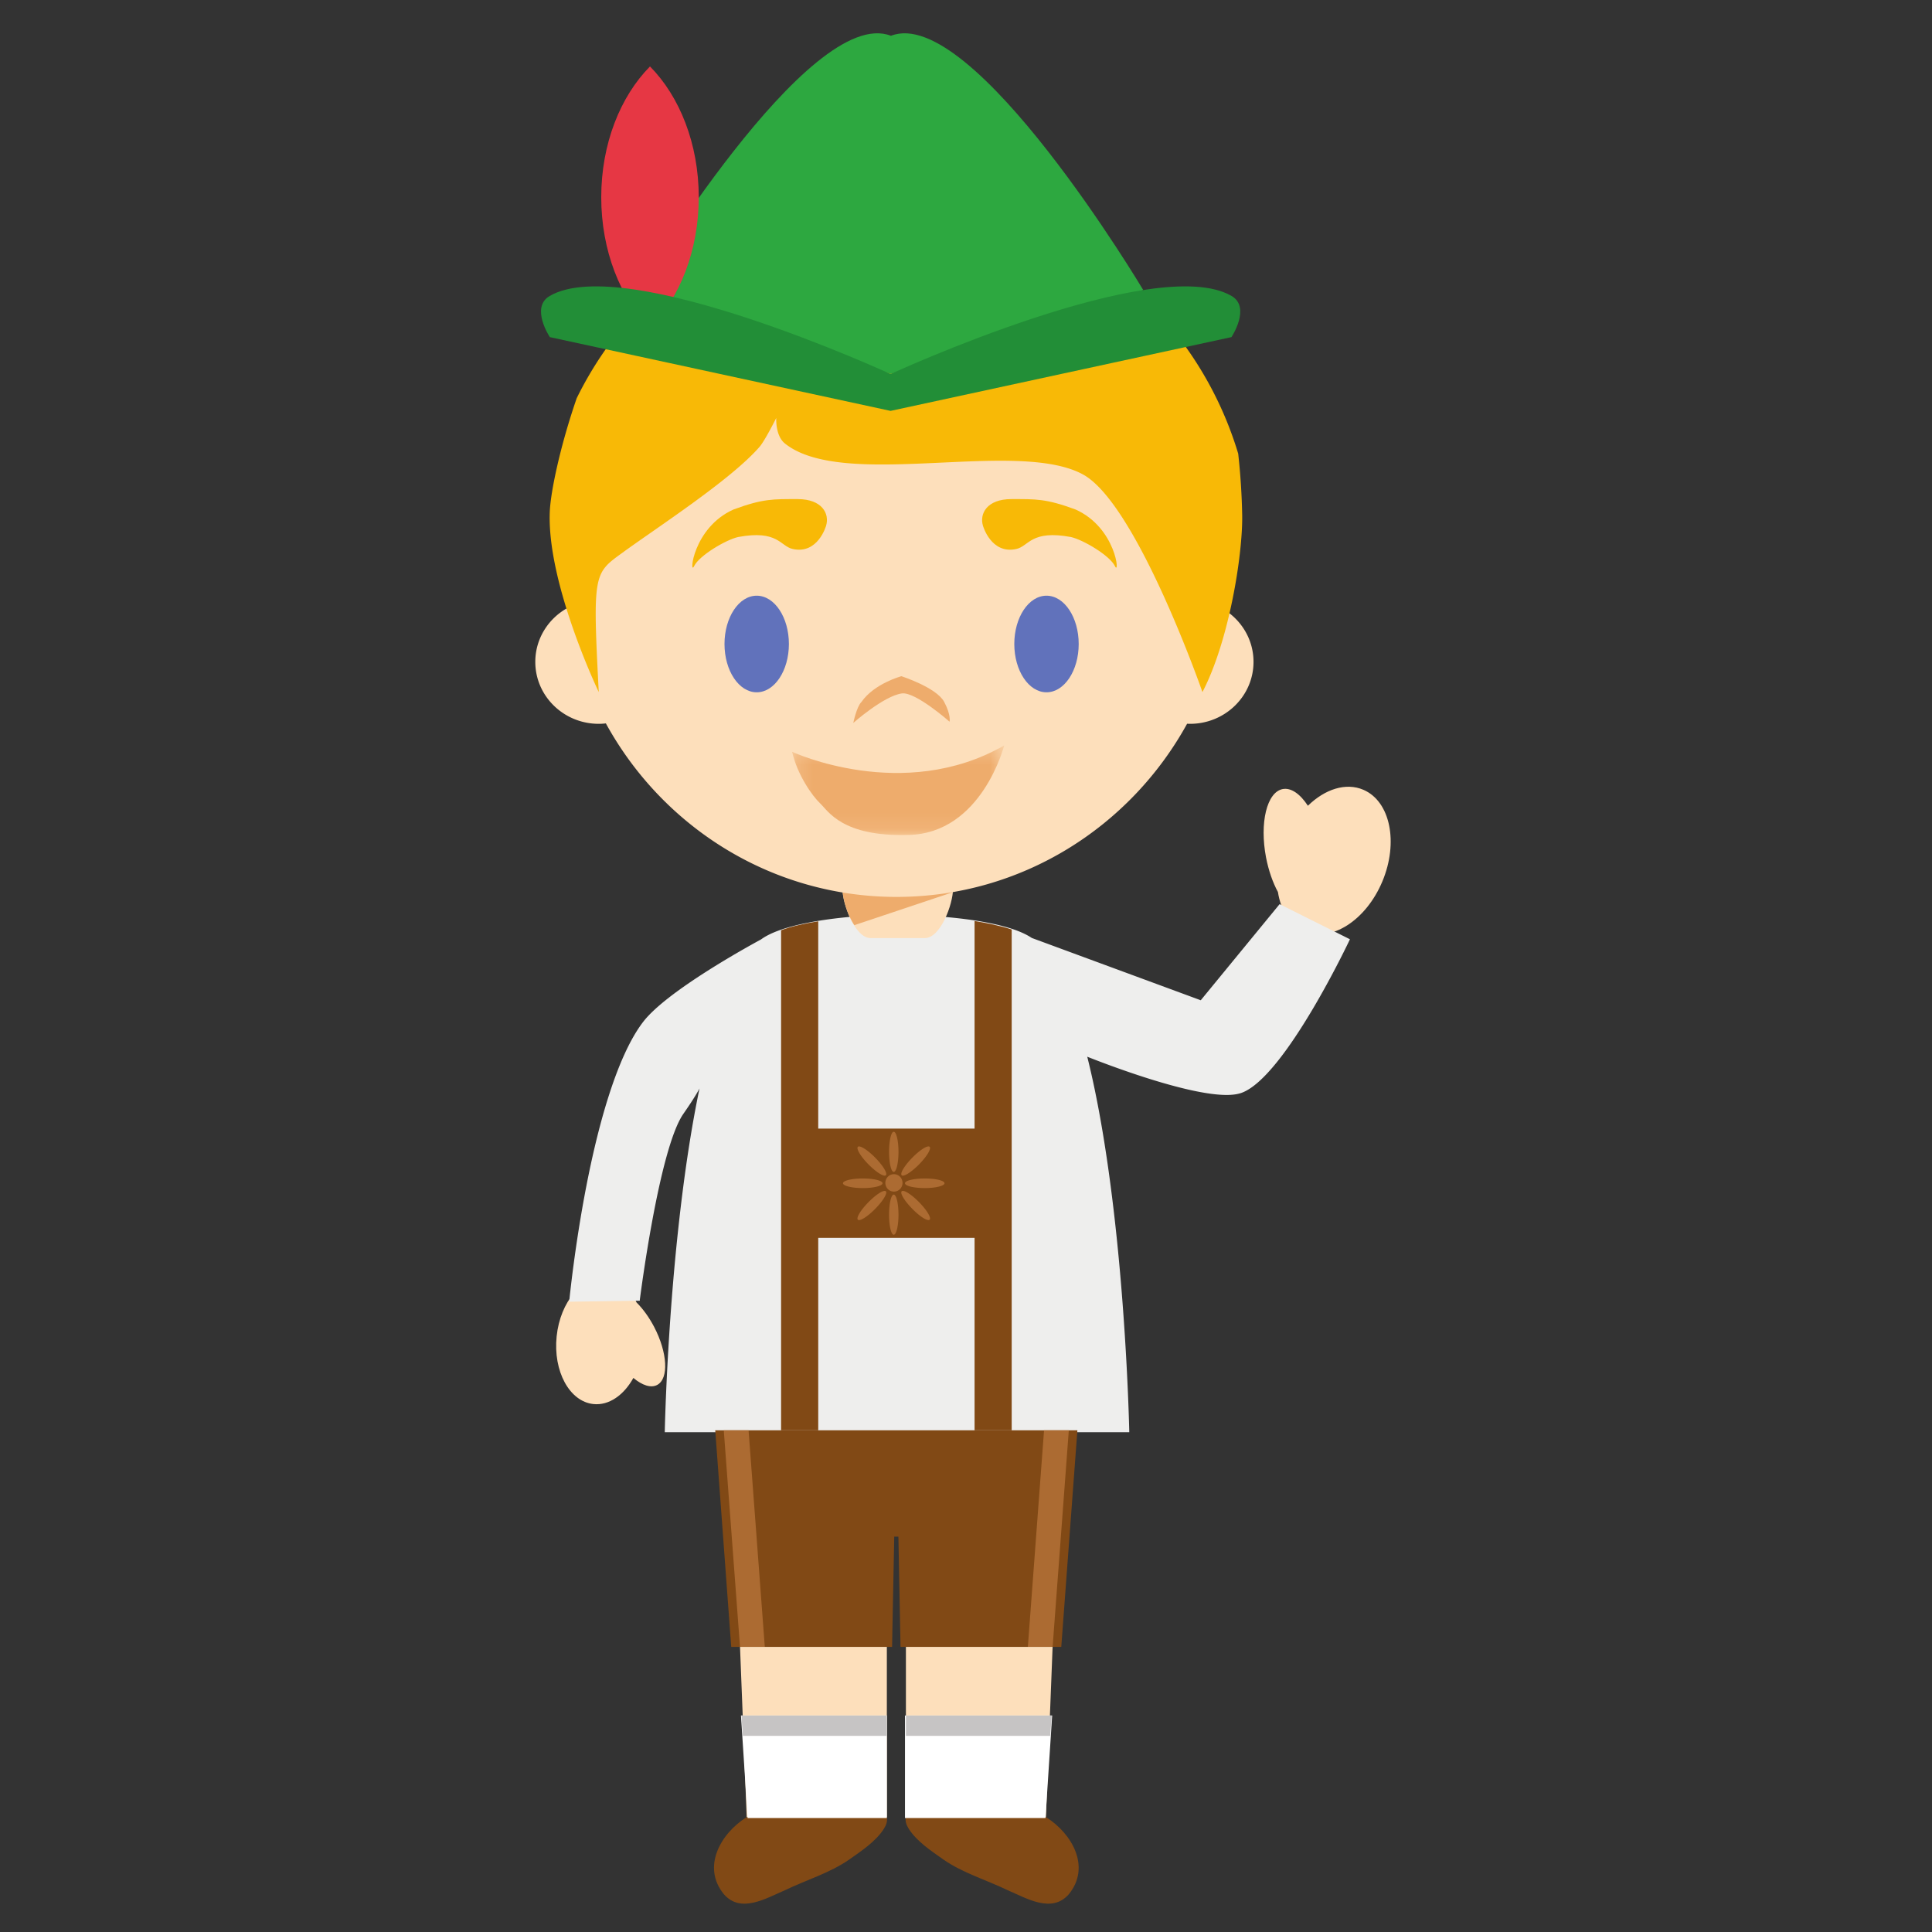 <svg width="120" height="120" viewBox="0 0 120 120" xmlns="http://www.w3.org/2000/svg" xmlns:xlink="http://www.w3.org/1999/xlink"><rect x="0" y="0" width="120" height="120" fill="#333333" stroke="none"/><defs><path id="a" d="M.2.3h13.173v5.567H.2z"/></defs><g fill="none" fill-rule="evenodd"><path d="M34.574 83.003c.224-2.163 1.61-3.787 3.095-3.627.799.085 1.46.668 1.87 1.525.39.387.77.905 1.09 1.514.835 1.6.921 3.213.193 3.604-.39.212-.932.026-1.482-.433-.59 1.069-1.518 1.726-2.485 1.622-1.486-.158-2.505-2.041-2.281-4.205m45.092-33.992c.525-.102 1.092.304 1.57 1.036 1.055-1.031 2.356-1.46 3.446-.992 1.667.715 2.195 3.263 1.18 5.69-1.014 2.426-3.185 3.813-4.85 3.099-.896-.385-1.46-1.298-1.637-2.437-.319-.59-.58-1.328-.739-2.148-.411-2.152.05-4.053 1.03-4.248" fill="#FDDFBB"/><path d="M79.479 56.158l-4.898 5.97-10.496-3.87c-1.794-1.215-6.498-1.379-6.715-1.388l-1.59.075h-.13l-1.593-.083c-.218.008-5.057.22-6.789 1.488-.909.494-5.852 3.22-7.312 5.11-1.715 2.225-2.876 6.797-3.543 10.243-.724 3.73-1.047 7.027-1.051 7.062l-.003.086h.03l4.35-.062.001-.052c.013-.092 1.187-9.374 2.706-11.555.471-.678.788-1.176 1.001-1.571-.493 2.355-.915 5.102-1.262 8.196-.765 6.792-.892 13.017-.894 13.08v.07H70.14v-.07c-.002-.063-.13-6.277-.894-13.069-.448-3.988-1.023-7.414-1.708-10.154a.068.068 0 0 1-.007-.029c1.3.516 6.171 2.375 8.657 2.375.38 0 .7-.048.937-.135 2.683-.986 6.67-9.423 6.709-9.508l.013-.028-4.368-2.181z" fill="#EEEEED"/><path d="M76.107 37.908a21.36 21.36 0 0 0 .23-3.15c0-11.571-9.246-20.952-20.649-20.952-11.406 0-20.65 9.38-20.65 20.951 0 1.02.07 2.024.208 3.005-1.193.66-1.998 1.914-1.998 3.348 0 2.126 1.766 3.848 3.943 3.848.149 0 .295-.01.44-.027 3.525 6.43 10.29 10.778 18.057 10.778 7.756 0 14.515-4.34 18.045-10.756.06.002.121.005.181.005 2.178 0 3.944-1.722 3.944-3.848 0-1.336-.696-2.511-1.751-3.202" fill="#FDDFBB"/><path d="M49.229 34.096c-.772-.174-.908-1.201-3.386-.74-.779.18-2.417 1.156-2.732 1.808-.316.652-.088-2.392 2.457-3.522 1.835-.675 2.457-.642 3.977-.642s1.987.907 1.766 1.65c0 0-.503 1.803-2.082 1.446zm13.905 0c.772-.174.908-1.201 3.386-.74.779.18 2.417 1.156 2.732 1.808.316.652.087-2.392-2.457-3.522-1.835-.675-2.457-.642-3.977-.642s-1.987.907-1.766 1.65c0 0 .503 1.803 2.082 1.446z" fill="#F8B906"/><path d="M49 40c0 1.657-.895 3-2 3s-2-1.343-2-3 .895-3 2-3 2 1.343 2 3m18 0c0 1.657-.895 3-2 3s-2-1.343-2-3 .895-3 2-3 2 1.343 2 3" fill="#6172BB"/><path d="M56.02 43.07c.839-.115 2.96 1.756 2.96 1.756s.103-.414-.34-1.238C58.163 42.703 55.99 42 55.99 42s-1.687.448-2.487 1.604c-.296.29-.503 1.299-.503 1.299s1.895-1.681 3.02-1.834z" fill="#EEAC6C"/><g transform="translate(49 46)"><mask id="b" fill="#fff"><use xlink:href="#a"/></mask><path d="M.2.696S7.097 3.904 13.372.299c0 0-1.39 5.47-5.95 5.561-4.115.122-4.984-1.492-5.477-1.956C1.453 3.441.525 2.132.2.696" fill="#EEAC6C" mask="url(#b)"/></g><path d="M77.155 32.027a41.658 41.658 0 0 0-.248-3.85c-2.772-9.22-11.224-15.926-21.22-15.926-8.704 0-16.233 5.083-19.867 12.482-1.006 2.91-1.62 5.773-1.673 7.065-.177 4.477 3.043 11.188 3.043 11.188-.386-7.375-.306-7.362 1.447-8.638 2.178-1.589 6.77-4.55 8.54-6.595.338-.391 1.038-1.792 1.038-1.792s-.068 1.101.539 1.586c3.655 2.926 14.435-.327 18.525 1.93 3.345 1.846 7.407 13.509 7.407 13.509 1.652-3.173 2.5-8.498 2.469-10.959" fill="#F8B906"/><path d="M54.074 58.266h3.373c.967 0 1.747-2.102 1.747-3.061h-6.867c0 .96.782 3.061 1.747 3.061" fill="#FDDFBB"/><path d="M53.065 57.464l6.106-2.043.01-.009a20.905 20.905 0 0 1-3.493.297c-1.142 0-2.257-.094-3.345-.273.063.6.332 1.431.722 2.028" fill="#EEAC6C"/><path fill="#814915" d="M58.573 88.838H44.425l.993 13.452h9.99l.135-6.847h.258l.132 6.847h9.985l1.001-13.452z"/><path fill="#AC6B32" d="M47.503 102.29h-1.54l-1.008-13.452h1.54zm16.339 0h1.538l1.006-13.452h-1.538z"/><path d="M46.384 112.86c-1.63 1.022-2.815 3.103-1.417 4.8 1.053 1.2 2.608.25 3.789-.255 1.303-.63 2.791-1.073 3.971-1.893.765-.541 1.66-1.12 2.174-1.925.159-.251.234-.487.178-.727h-8.695zm18.577 0c1.63 1.022 2.815 3.103 1.42 4.8-1.058 1.2-2.609.25-3.791-.255-1.303-.63-2.792-1.073-3.974-1.893-.763-.541-1.659-1.12-2.173-1.925-.158-.251-.233-.487-.177-.727h8.695z" fill="#814915"/><path fill="#FDDFBB" d="M55.084 112.86h-8.706l-.414-10.57h9.12zm9.881 0h-8.697v-10.57h9.111z"/><path fill="#FFF" d="M55.084 112.921h-8.648l-.413-6.367h9.06z"/><path fill="#C6C4C4" d="M46.142 107.817h8.941v-1.263H46.05z"/><path fill="#FFF" d="M56.21 112.921h8.727l.415-6.367H56.21z"/><path fill="#C6C4C4" d="M65.233 107.817h-8.965v-1.263h9.055z"/><path d="M60.532 57.204v12.894h-9.71V57.223c-.83.134-1.656.313-2.307.558v31.058h2.307V76.886h9.71v11.953h2.306V57.732c-.708-.231-1.54-.402-2.306-.528" fill="#814915"/><path d="M56.058 73.473c0 .297-.24.54-.535.54a.536.536 0 0 1-.532-.54c0-.3.237-.542.532-.542.296 0 .535.243.535.542m-.251-1.931c0 .688-.133 1.247-.295 1.247-.161 0-.29-.559-.29-1.247 0-.686.129-1.246.29-1.246.162 0 .295.56.295 1.246m0 3.905c0 .686-.133 1.245-.295 1.245-.161 0-.29-.559-.29-1.245 0-.688.129-1.248.29-1.248.162 0 .295.56.295 1.248m1.631-1.654c-.677 0-1.228-.135-1.228-.3 0-.163.551-.296 1.228-.296.676 0 1.227.133 1.227.297 0 .164-.551.3-1.227.3m-3.848-.001c-.678 0-1.23-.135-1.23-.3 0-.163.552-.296 1.23-.296.677 0 1.226.133 1.226.297 0 .164-.55.3-1.226.3m3.492-1.469c-.48.487-.963.787-1.077.673-.116-.118.181-.608.661-1.093.478-.49.96-.789 1.077-.673.114.118-.18.606-.661 1.093m-2.722 2.759c-.48.49-.96.789-1.077.673-.114-.116.181-.607.662-1.09.48-.49.962-.791 1.079-.673.112.116-.181.603-.664 1.09m0-3.18c.483.488.776.975.664 1.093-.117.116-.599-.186-1.08-.673-.48-.485-.775-.975-.66-1.093.116-.113.596.184 1.076.673m2.722 2.762c.48.485.775.974.661 1.09-.116.118-.599-.183-1.077-.673-.48-.485-.777-.974-.661-1.09.114-.116.597.183 1.077.673" fill="#AC6B32"/><path d="M55.322 23.227l15.686-5.214S60.405.236 55.338 2.223c-5.067-1.987-15.716 15.79-15.716 15.79l15.7 5.214v.004-.002.002-.004z" fill="#2DA840"/><path d="M37.344 12.252c0 3.317 1.189 6.264 3.028 8.124 1.84-1.86 3.029-4.807 3.029-8.124 0-3.32-1.19-6.265-3.029-8.125-1.839 1.86-3.028 4.805-3.028 8.125" fill="#E63744"/><path d="M76.496 18.384c-4.708-2.74-21.18 4.847-21.18 4.847s-16.47-7.587-21.175-4.847c-1.217.71.01 2.555.01 2.555l21.164 4.582 21.172-4.582s1.226-1.844.01-2.555" fill="#228E37"/></g></svg>